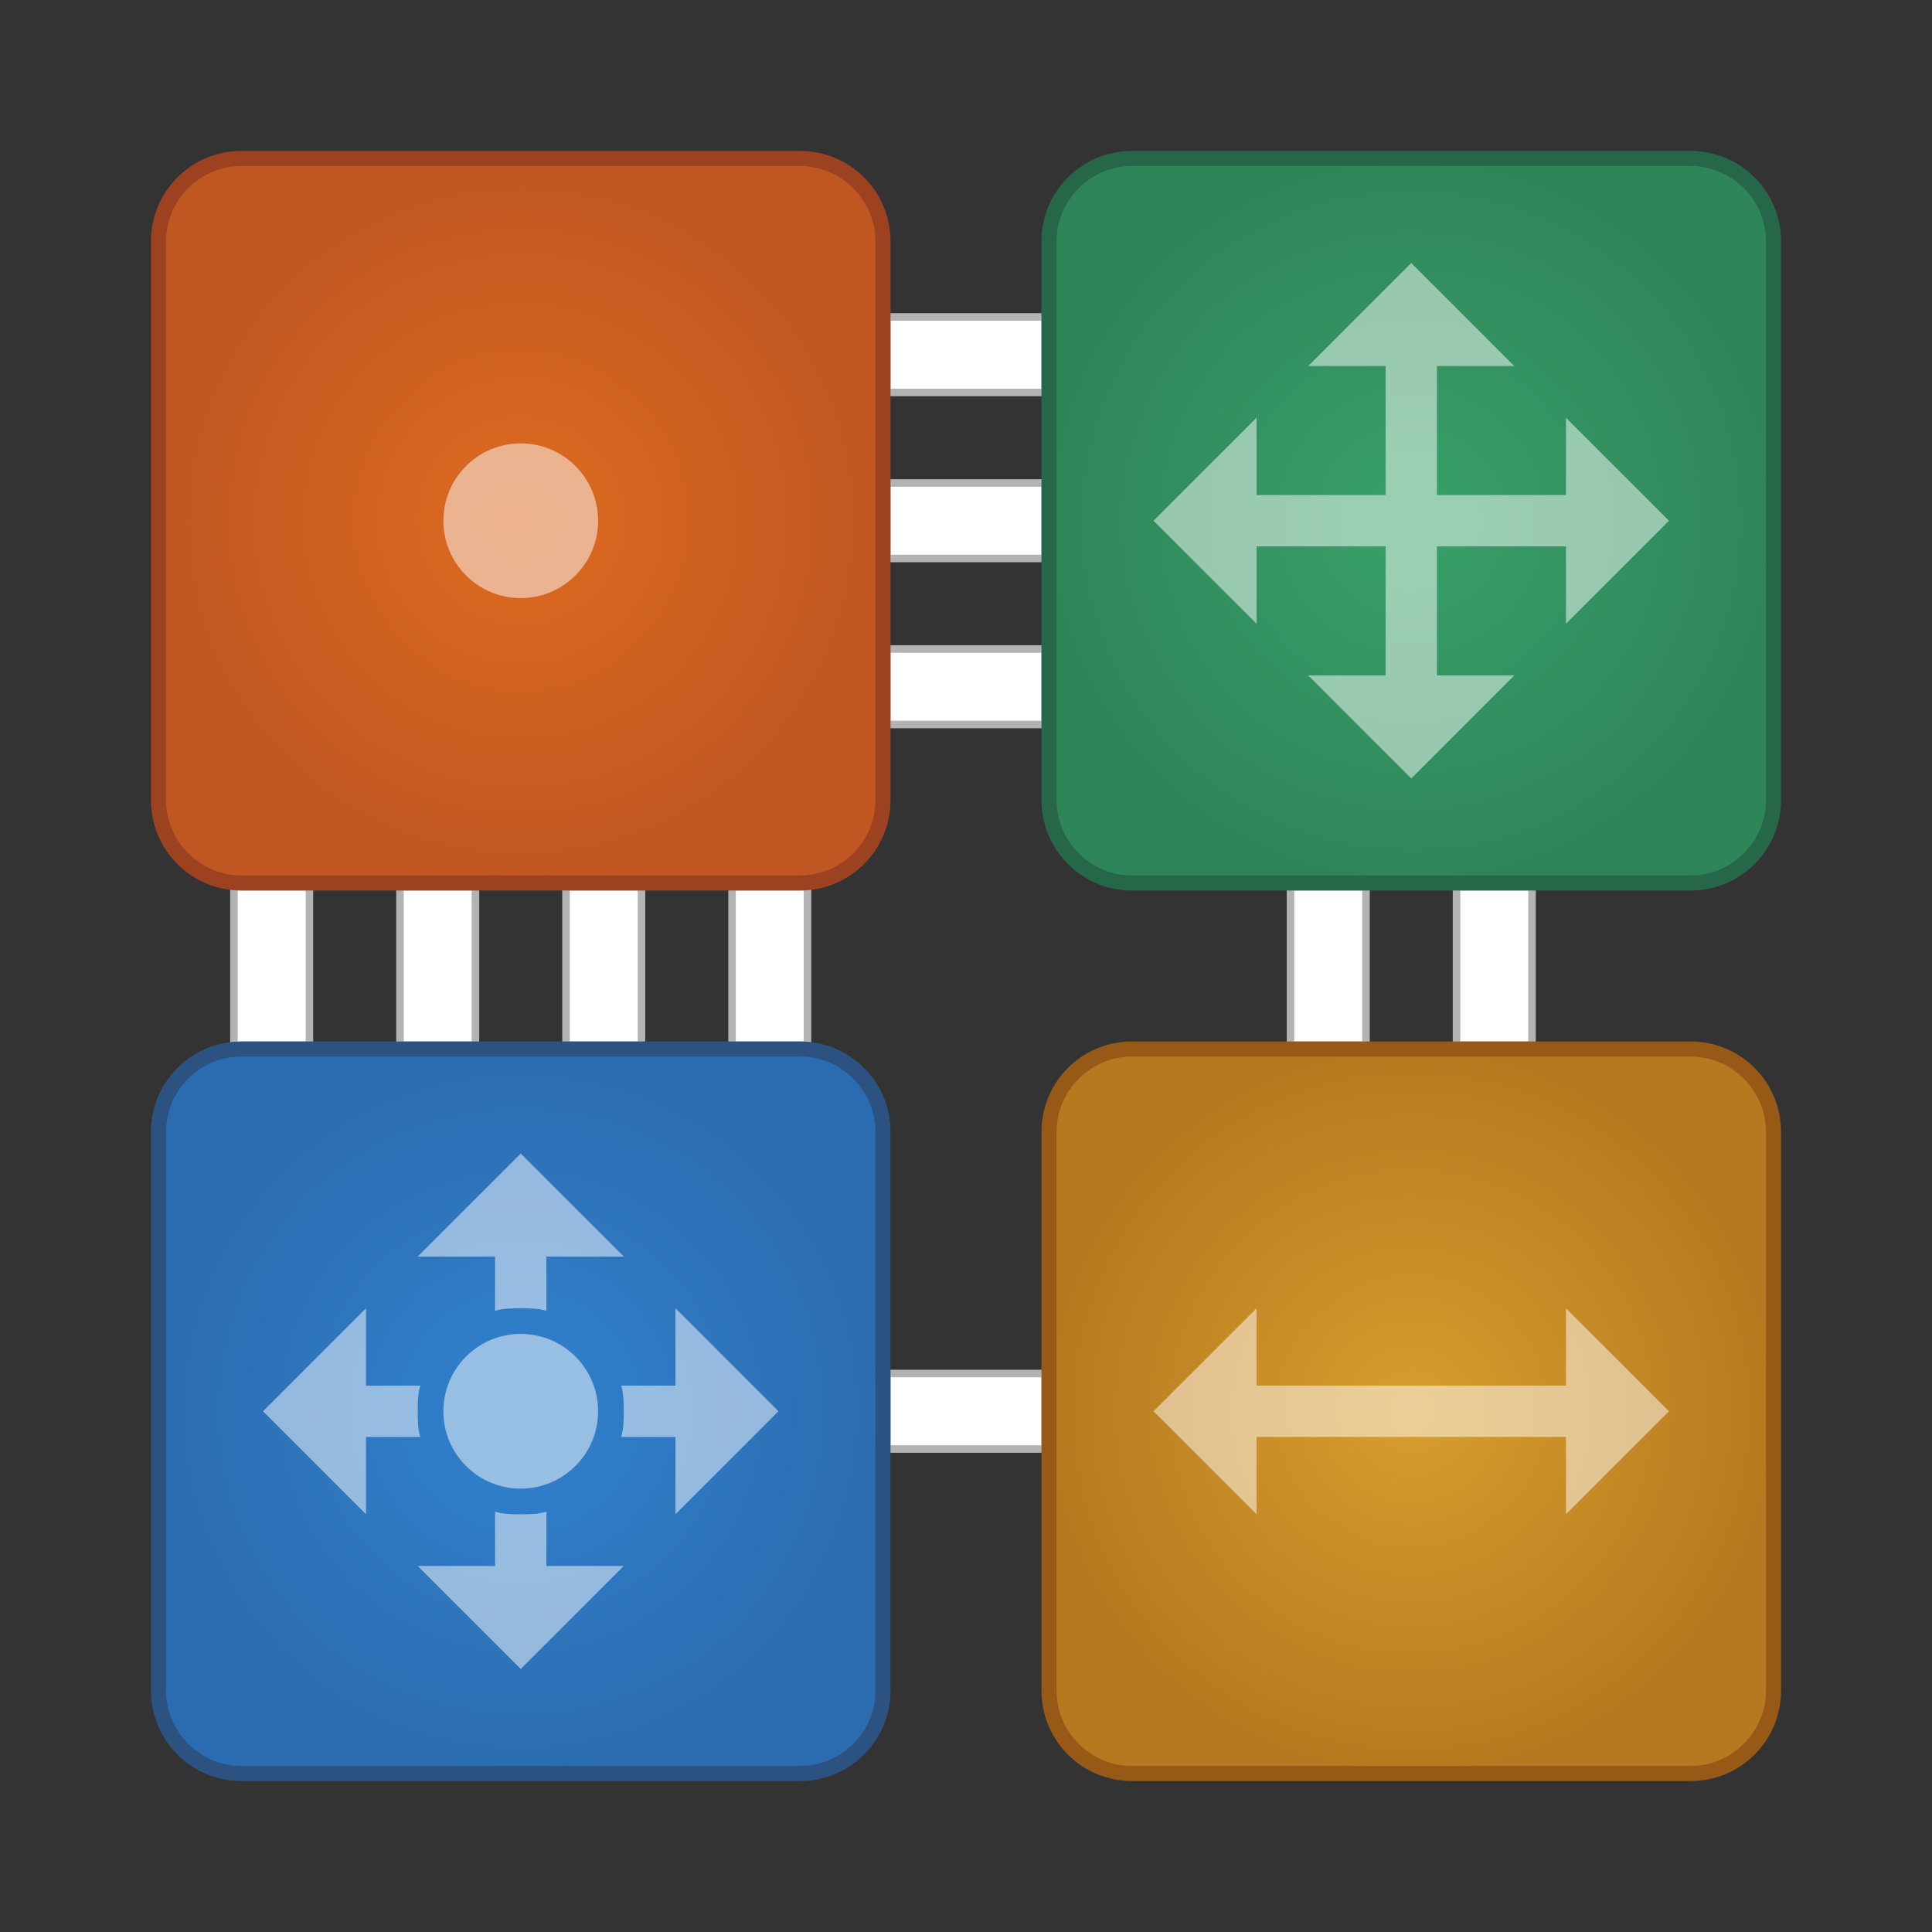 <?xml version="1.0" encoding="utf-8"?>
<!-- Generator: Adobe Illustrator 26.0.3, SVG Export Plug-In . SVG Version: 6.00 Build 0)  -->
<svg version="1.1" id="Layer_1" xmlns="http://www.w3.org/2000/svg" xmlns:xlink="http://www.w3.org/1999/xlink" x="0px" y="0px"
	 viewBox="0 0 512 512" style="enable-background:new 0 0 512 512;" xml:space="preserve">
<rect x="0" y="0" width="512" height="512" fill="#333333" stroke="none"/>
<style type="text/css">
	.st0{fill:#FFFFFF;}
	.st1{fill:#B3B3B3;}
	.st2{fill:url(#SVGID_1_);}
	.st3{fill:#9C4221;}
	.st4{fill:url(#SVGID_00000169543027422419193180000009808626355470294436_);}
	.st5{fill:#975A16;}
	.st6{fill:url(#SVGID_00000080896477385374806900000005945822519317390233_);}
	.st7{fill:#2C5282;}
	.st8{fill:url(#SVGID_00000148626443602061359120000002550769066372466873_);}
	.st9{fill:#276749;}
	.st10{fill:none;}
	.st11{opacity:0.5;fill:#FFFFFF;}
</style>
<g>
	<rect x="235" y="364" class="st0" width="42" height="20"/>
	<path class="st1" d="M276,365v18h-40v-18H276 M278,363h-44v22h44V363L278,363z"/>
</g>
<g>
	<rect x="235" y="84" class="st0" width="42" height="20"/>
	<path class="st1" d="M276,85v18h-40V85H276 M278,83h-44v22h44V83L278,83z"/>
</g>
<g>
	<rect x="235" y="128" class="st0" width="42" height="20"/>
	<path class="st1" d="M276,129v18h-40v-18H276 M278,127h-44v22h44V127L278,127z"/>
</g>
<g>
	<rect x="235" y="172" class="st0" width="42" height="20"/>
	<path class="st1" d="M276,173v18h-40v-18H276 M278,171h-44v22h44V171L278,171z"/>
</g>
<g>
	<rect x="386" y="235" class="st0" width="20" height="42"/>
	<path class="st1" d="M405,236v40h-18v-40H405 M407,234h-22v44h22V234L407,234z"/>
</g>
<g>
	<rect x="342" y="235" class="st0" width="20" height="42"/>
	<path class="st1" d="M361,236v40h-18v-40H361 M363,234h-22v44h22V234L363,234z"/>
</g>
<g>
	<rect x="106" y="235" class="st0" width="20" height="42"/>
	<path class="st1" d="M125,236v40h-18v-40H125 M127,234h-22v44h22V234L127,234z"/>
</g>
<g>
	<rect x="62" y="235" class="st0" width="20" height="42"/>
	<path class="st1" d="M81,236v40H63v-40H81 M83,234H61v44h22V234L83,234z"/>
</g>
<g>
	<rect x="150" y="235" class="st0" width="20" height="42"/>
	<path class="st1" d="M169,236v40h-18v-40H169 M171,234h-22v44h22V234L171,234z"/>
</g>
<g>
	<rect x="194" y="235" class="st0" width="20" height="42"/>
	<path class="st1" d="M213,236v40h-18v-40H213 M215,234h-22v44h22V234L215,234z"/>
</g>
<g>
	<radialGradient id="SVGID_1_" cx="138" cy="138" r="96" gradientUnits="userSpaceOnUse">
		<stop  offset="0" style="stop-color:#DD6B20"/>
		<stop  offset="1" style="stop-color:#C05621"/>
	</radialGradient>
	<path class="st2" d="M64,234c-12.1,0-22-9.9-22-22V64c0-12.1,9.9-22,22-22h148c12.1,0,22,9.9,22,22v148c0,12.1-9.9,22-22,22H64z"/>
	<path class="st3" d="M212,44c11,0,20,9,20,20v148c0,11-9,20-20,20H64c-11,0-20-9-20-20V64c0-11,9-20,20-20H212 M212,40H64
		c-13.3,0-24,10.7-24,24v148c0,13.3,10.7,24,24,24h148c13.3,0,24-10.7,24-24V64C236,50.7,225.3,40,212,40L212,40z"/>
</g>
<g>
	
		<radialGradient id="SVGID_00000020360050631487328710000011266511291030936469_" cx="374" cy="374" r="96" gradientUnits="userSpaceOnUse">
		<stop  offset="0" style="stop-color:#D69E2E"/>
		<stop  offset="1" style="stop-color:#B7791F"/>
	</radialGradient>
	<path style="fill:url(#SVGID_00000020360050631487328710000011266511291030936469_);" d="M300,470c-12.1,0-22-9.9-22-22V300
		c0-12.1,9.9-22,22-22h148c12.1,0,22,9.9,22,22v148c0,12.1-9.9,22-22,22H300z"/>
	<path class="st5" d="M448,280c11,0,20,9,20,20v148c0,11-9,20-20,20H300c-11,0-20-9-20-20V300c0-11,9-20,20-20H448 M448,276H300
		c-13.3,0-24,10.7-24,24v148c0,13.3,10.7,24,24,24h148c13.3,0,24-10.7,24-24V300C472,286.7,461.3,276,448,276L448,276z"/>
</g>
<g>
	
		<radialGradient id="SVGID_00000105418783324333477700000013560332904457195955_" cx="138" cy="374" r="96" gradientUnits="userSpaceOnUse">
		<stop  offset="0" style="stop-color:#3182CE"/>
		<stop  offset="1" style="stop-color:#2B6CB0"/>
	</radialGradient>
	<path style="fill:url(#SVGID_00000105418783324333477700000013560332904457195955_);" d="M64,470c-12.1,0-22-9.9-22-22V300
		c0-12.1,9.9-22,22-22h148c12.1,0,22,9.9,22,22v148c0,12.1-9.9,22-22,22H64z"/>
	<path class="st7" d="M212,280c11,0,20,9,20,20v148c0,11-9,20-20,20H64c-11,0-20-9-20-20V300c0-11,9-20,20-20H212 M212,276H64
		c-13.3,0-24,10.7-24,24v148c0,13.3,10.7,24,24,24h148c13.3,0,24-10.7,24-24V300C236,286.7,225.3,276,212,276L212,276z"/>
</g>
<g>
	
		<radialGradient id="SVGID_00000042014125689684785390000007199924351018607780_" cx="374" cy="138" r="96" gradientUnits="userSpaceOnUse">
		<stop  offset="0" style="stop-color:#38A169"/>
		<stop  offset="1" style="stop-color:#2F855A"/>
	</radialGradient>
	<path style="fill:url(#SVGID_00000042014125689684785390000007199924351018607780_);" d="M300,234c-12.1,0-22-9.9-22-22V64
		c0-12.1,9.9-22,22-22h148c12.1,0,22,9.9,22,22v148c0,12.1-9.9,22-22,22H300z"/>
	<path class="st9" d="M448,44c11,0,20,9,20,20v148c0,11-9,20-20,20H300c-11,0-20-9-20-20V64c0-11,9-20,20-20H448 M448,40H300
		c-13.3,0-24,10.7-24,24v148c0,13.3,10.7,24,24,24h148c13.3,0,24-10.7,24-24V64C472,50.7,461.3,40,448,40L448,40z"/>
</g>
<g>
	<rect x="292" y="292" class="st10" width="164" height="164"/>
	<path class="st11" d="M333,367.2v-20.5L305.7,374l27.3,27.3v-20.5h82v20.5l27.3-27.3L415,346.7v20.5H333z"/>
</g>
<g>
	<path class="st11" d="M111.4,367.2c-0.7,2.1-0.7,4.8-0.7,6.8s0,4.8,0.7,6.8H97v20.5L69.7,374L97,346.7v20.5H111.4z M179,401.3
		v-20.5h-14.4c0.7-2.1,0.7-4.8,0.7-6.8s0-4.8-0.7-6.8H179v-20.5l27.3,27.3L179,401.3z"/>
	<circle class="st11" cx="138" cy="374" r="20.5"/>
	<path class="st11" d="M131.2,333h-20.5l27.3-27.3l27.3,27.3h-20.5v14.4c-2.1-0.7-4.8-0.7-6.8-0.7s-4.8,0-6.8,0.7V333z M144.8,415
		h20.5L138,442.3L110.7,415h20.5v-14.4c2.1,0.7,4.8,0.7,6.8,0.7s4.8,0,6.8-0.7V415z"/>
	<rect x="56" y="292" class="st10" width="164" height="164"/>
</g>
<g>
	<path class="st11" d="M442.3,138L415,110.7v20.5h-34.2V97h20.5L374,69.7L346.7,97h20.5v34.2H333v-20.5L305.7,138l27.3,27.3v-20.5
		h34.2V179h-20.5l27.3,27.3l27.3-27.3h-20.5v-34.2H415v20.5L442.3,138z"/>
	<rect x="292" y="56" class="st10" width="164" height="164"/>
</g>
<g>
	<circle class="st11" cx="138" cy="138" r="20.5"/>
	<rect x="56" y="56" class="st10" width="164" height="164"/>
</g>
</svg>
